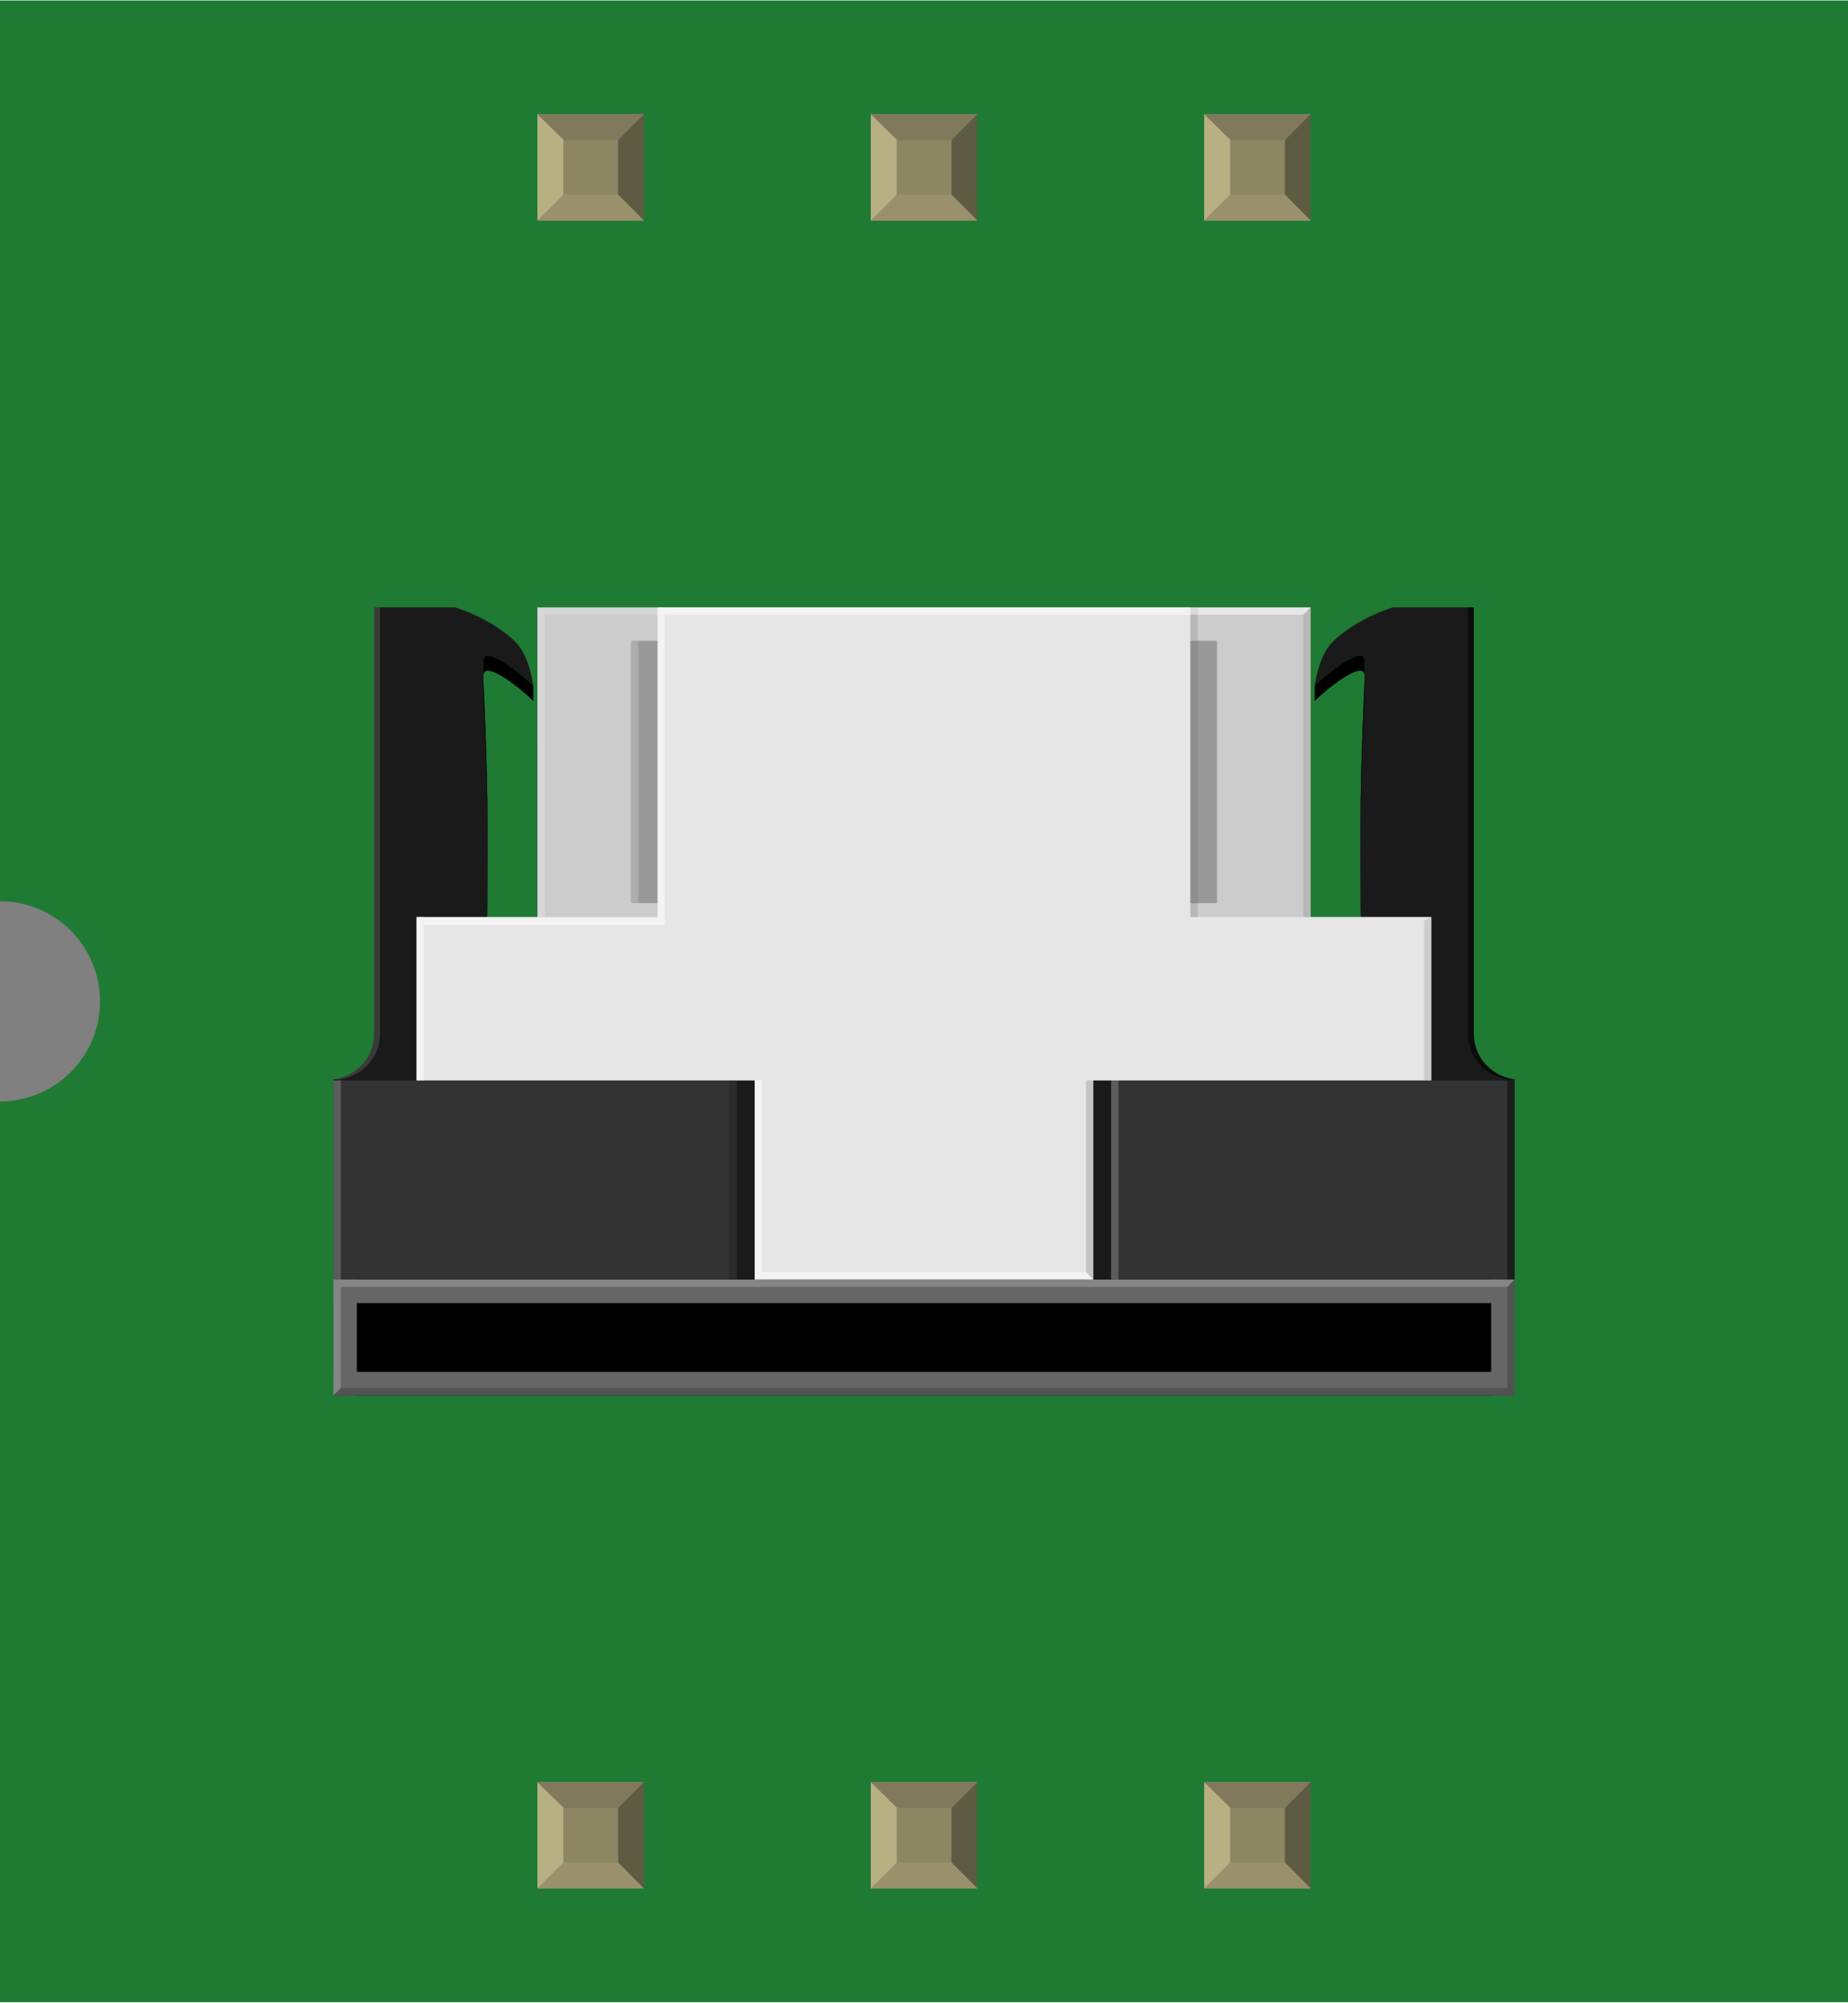<?xml version='1.0' encoding='UTF-8' standalone='no'?>
<!-- Created with Fritzing (http://www.fritzing.org/) -->
<svg xmlns="http://www.w3.org/2000/svg" width="0.554in" x="0in" version="1.2" y="0in"  height="0.6in" viewBox="0 0 554.333 600" baseProfile="tiny" xmlns:svg="http://www.w3.org/2000/svg">
 <rect x="0" y="0" width="554.333" height="600" fill="#808080" stroke="none"/>
 <desc>Fritzing breadboard generated by brd2svg</desc>
 <g id="breadboard">
  <g id="icon">
   <path fill="#1F7A34" stroke="none" stroke-width="0" d="M0,0L0,270A30,30 0 0 1 0,330L0,600L554.333,600L554.333,0L0,0z"/>
   <g transform="translate(100,181.896)">
    <desc>Fritzing breadboard generated by brd2svg</desc>
    <g>
     <path fill="#1A1A1A" d="M309.111,117.972c-3.042,-65.736,1.444,-100.292,0,-102.958c-1.444,-2.667,-11.139,4.806,-14.764,8.556c0,0,1.167,-9.208,5.5,-13.347C307.292,3.069,317.792,0,317.792,0l24.306,0l0,127.917c0,7.056,5.403,12.694,12.236,13.583l0,59.986L0,201.486l0,-59.986c6.833,-0.875,12.236,-6.528,12.236,-13.583L12.236,0l24.306,0c0,0,10.486,3.069,17.958,10.222c4.319,4.139,5.486,13.347,5.486,13.347C56.361,19.819,46.667,12.347,45.222,15.014c-1.444,2.667,3.042,37.222,0,102.958l15.944,0c0,0,0,-38.319,0,-77.542l231.958,0c0,39.236,0,77.542,0,77.542L309.111,117.972z"/>
     <g>
      <path d="M45.222,122.514c3.042,-65.736,-1.444,-100.292,0,-102.958C46.667,16.889,56.361,24.361,59.986,28.111L59.986,23.569C56.361,19.819,46.667,12.347,45.222,15.014c-1.444,2.667,3.042,37.222,0,102.958"/>
      <path d="M309.111,122.514c-3.042,-65.736,1.444,-100.292,0,-102.958c-1.444,-2.667,-11.139,4.806,-14.764,8.556L294.347,23.569c3.639,-3.764,13.319,-11.236,14.764,-8.556c1.444,2.681,-3.042,37.222,0,102.958"/>
     </g>
     <path opacity="0.15" fill="#F2F2F2" enable-background="new    " d="M1.764,141.5c6.833,-0.875,12.236,-6.528,12.236,-13.583L14,0L12.236,0l0,127.917c0,7.056,-5.403,12.694,-12.236,13.583L1.764,141.5z"/>
     <path opacity="0.55" enable-background="new    " d="M352.569,141.5c-6.833,-0.875,-12.236,-6.528,-12.236,-13.583L340.333,0l1.764,0l0,127.917c0,7.056,5.403,12.694,12.236,13.583L352.569,141.5z"/>
     <rect width="354.333" x="0" y="141.806" fill="#1A1A1A" height="59.681"/>
     <rect width="121.028" x="0.014" y="141.806" fill="#333333" height="59.681"/>
     <rect width="121.042" x="233.292" y="141.806" fill="#333333" height="59.681"/>
     <rect width="101.569" x="126.389" y="139.236" fill="#E6E6E6" height="62.278"/>
     <rect width="231.958" x="61.194" y="0.014" fill="#CCCCCC" height="117.972"/>
     <rect width="159.833" x="97.25" y="0.014" fill="#E6E6E6" height="117.972"/>
     <rect width="354.319" x="0.014" y="201.486" height="34.722"/>
     <rect width="7.014" x="0.014" y="201.486" fill="#666666" height="34.722"/>
     <rect width="7.028" x="347.306" y="201.486" fill="#666666" height="34.722"/>
     <rect width="354.333" x="0" y="201.514" fill="#666666" height="7.028"/>
     <rect width="354.333" x="0" y="229.181" fill="#666666" height="7.028"/>
     <rect width="7.986" x="89.264" y="10.028" fill="#999999" height="78.639"/>
     <rect width="7.972" x="257.083" y="10.028" fill="#999999" height="78.639"/>
     <rect width="304.417" x="24.944" y="92.806" fill="#E6E6E6" height="49.014"/>
     <rect width="159.833" x="97.25" opacity="0.5" y="0.014" fill="#FFFFFF" height="2.208" enable-background="new    "/>
     <rect width="72.306" x="27.153" opacity="0.5" y="92.986" fill="#FFFFFF" height="2.208" enable-background="new    "/>
     <polygon opacity="0.5" fill="#FFFFFF" points="227.944,201.486,128.569,201.486,128.569,199.292,225.764,199.292" enable-background="new    "/>
     <rect width="36.083" x="61.194" opacity="0.2" y="0.014" fill="#FFFFFF" height="2.208" enable-background="new    "/>
     <rect width="2.208" x="61.194" opacity="0.2" y="2.208" fill="#FFFFFF" height="90.583" enable-background="new    "/>
     <rect width="2.208" x="89.264" opacity="0.2" y="10.028" fill="#FFFFFF" height="78.639" enable-background="new    "/>
     <rect width="2.208" x="0.014" opacity="0.2" y="141.806" fill="#FFFFFF" height="59.708" enable-background="new    "/>
     <polygon opacity="0.2" fill="#FFFFFF" points="0.014,236.208,0.014,201.486,2.222,201.486,2.222,234.014" enable-background="new    "/>
     <rect width="2.208" x="233.306" opacity="0.2" y="141.806" fill="#FFFFFF" height="59.708" enable-background="new    "/>
     <rect width="2.208" x="126.361" opacity="0.5" y="141.806" fill="#FFFFFF" height="59.708" enable-background="new    "/>
     <rect width="2.208" x="24.944" opacity="0.5" y="92.806" fill="#FFFFFF" height="49.014" enable-background="new    "/>
     <rect width="2.208" x="97.25" opacity="0.5" y="2.208" fill="#FFFFFF" height="90.778" enable-background="new    "/>
     <rect width="2.208" x="352.125" opacity="0.44" y="141.806" height="59.708" enable-background="new    "/>
     <polygon opacity="0.2" points="352.125,236.208,352.125,203.708,354.333,201.486,354.333,236.208" enable-background="new    "/>
     <polygon opacity="0.2" points="352.125,236.208,0.014,236.208,2.222,234.014,352.125,234.014" enable-background="new    "/>
     <polygon opacity="0.2" fill="#FFFFFF" points="352.125,203.708,2.222,203.708,2.222,201.514,354.333,201.514" enable-background="new    "/>
     <polygon opacity="0.15" points="225.764,199.292,225.764,141.806,227.972,141.806,227.972,201.514" enable-background="new    "/>
     <rect width="2.208" x="118.833" opacity="0.15" y="141.806" height="59.708" enable-background="new    "/>
     <rect width="2.208" x="257.083" opacity="0.2" y="10.028" fill="#666666" height="78.639" enable-background="new    "/>
     <polygon opacity="0.2" fill="#666666" points="290.931,92.806,290.931,2.208,293.139,0.014,293.139,92.806" enable-background="new    "/>
     <polygon opacity="0.2" fill="#666666" points="327.153,141.806,327.153,93.972,329.361,92.806,329.361,141.806" enable-background="new    "/>
     <rect width="2.208" x="257.083" opacity="0.2" y="0.014" fill="#666666" height="10.014" enable-background="new    "/>
     <rect width="2.208" x="257.083" opacity="0.2" y="88.667" fill="#666666" height="4.139" enable-background="new    "/>
     <polygon opacity="0.5" fill="#FFFFFF" points="290.931,2.208,257.083,2.208,257.083,0.014,293.153,0.014" enable-background="new    "/>
    </g>
   </g>
  </g>
  <g transform="translate(161.202,534.05)">
   <rect width="31.93" x="0" y="0" fill="#8D8C8C" height="31.9" id="connector0pin"/>
   <rect width="16.444" x="7.792" y="7.735" fill="#8C8663" height="16.415"/>
   <polygon fill="#B8AF82" points="0,31.9,7.792,24.137,7.792,6.972,0,0"/>
   <polygon fill="#80795B" points="24.208,7.763,7.903,7.763,0,0,31.93,0"/>
   <polygon fill="#5E5B43" points="24.208,24.137,24.208,7.763,31.93,0,31.93,31.9"/>
   <polygon fill="#9A916C" points="0,31.9,7.875,24.137,24.208,24.137,31.93,31.9"/>
  </g>
  <g transform="translate(161.202,34.05)">
   <rect width="31.93" x="0" y="0" fill="#8D8C8C" height="31.9" id="connector5pin"/>
   <rect width="16.444" x="7.792" y="7.735" fill="#8C8663" height="16.415"/>
   <polygon fill="#B8AF82" points="0,31.9,7.792,24.137,7.792,6.972,0,0"/>
   <polygon fill="#80795B" points="24.208,7.763,7.903,7.763,0,0,31.93,0"/>
   <polygon fill="#5E5B43" points="24.208,24.137,24.208,7.763,31.93,0,31.93,31.9"/>
   <polygon fill="#9A916C" points="0,31.9,7.875,24.137,24.208,24.137,31.93,31.9"/>
  </g>
  <g transform="translate(261.202,534.05)">
   <rect width="31.93" x="0" y="0" fill="#8D8C8C" height="31.9" id="connector1pin"/>
   <rect width="16.444" x="7.792" y="7.735" fill="#8C8663" height="16.415"/>
   <polygon fill="#B8AF82" points="0,31.9,7.792,24.137,7.792,6.972,0,0"/>
   <polygon fill="#80795B" points="24.208,7.763,7.903,7.763,0,0,31.93,0"/>
   <polygon fill="#5E5B43" points="24.208,24.137,24.208,7.763,31.93,0,31.93,31.9"/>
   <polygon fill="#9A916C" points="0,31.9,7.875,24.137,24.208,24.137,31.93,31.9"/>
  </g>
  <g transform="translate(261.202,34.05)">
   <rect width="31.93" x="0" y="0" fill="#8D8C8C" height="31.9" id="connector4pin"/>
   <rect width="16.444" x="7.792" y="7.735" fill="#8C8663" height="16.415"/>
   <polygon fill="#B8AF82" points="0,31.9,7.792,24.137,7.792,6.972,0,0"/>
   <polygon fill="#80795B" points="24.208,7.763,7.903,7.763,0,0,31.93,0"/>
   <polygon fill="#5E5B43" points="24.208,24.137,24.208,7.763,31.93,0,31.93,31.9"/>
   <polygon fill="#9A916C" points="0,31.9,7.875,24.137,24.208,24.137,31.93,31.9"/>
  </g>
  <g transform="translate(361.202,534.05)">
   <rect width="31.93" x="0" y="0" fill="#8D8C8C" height="31.9" id="connector2pin"/>
   <rect width="16.444" x="7.792" y="7.735" fill="#8C8663" height="16.415"/>
   <polygon fill="#B8AF82" points="0,31.9,7.792,24.137,7.792,6.972,0,0"/>
   <polygon fill="#80795B" points="24.208,7.763,7.903,7.763,0,0,31.93,0"/>
   <polygon fill="#5E5B43" points="24.208,24.137,24.208,7.763,31.93,0,31.93,31.9"/>
   <polygon fill="#9A916C" points="0,31.9,7.875,24.137,24.208,24.137,31.93,31.9"/>
  </g>
  <g transform="translate(361.202,34.05)">
   <rect width="31.93" x="0" y="0" fill="#8D8C8C" height="31.9" id="connector3pin"/>
   <rect width="16.444" x="7.792" y="7.735" fill="#8C8663" height="16.415"/>
   <polygon fill="#B8AF82" points="0,31.9,7.792,24.137,7.792,6.972,0,0"/>
   <polygon fill="#80795B" points="24.208,7.763,7.903,7.763,0,0,31.93,0"/>
   <polygon fill="#5E5B43" points="24.208,24.137,24.208,7.763,31.93,0,31.93,31.9"/>
   <polygon fill="#9A916C" points="0,31.9,7.875,24.137,24.208,24.137,31.93,31.9"/>
  </g>
 </g>
</svg>
